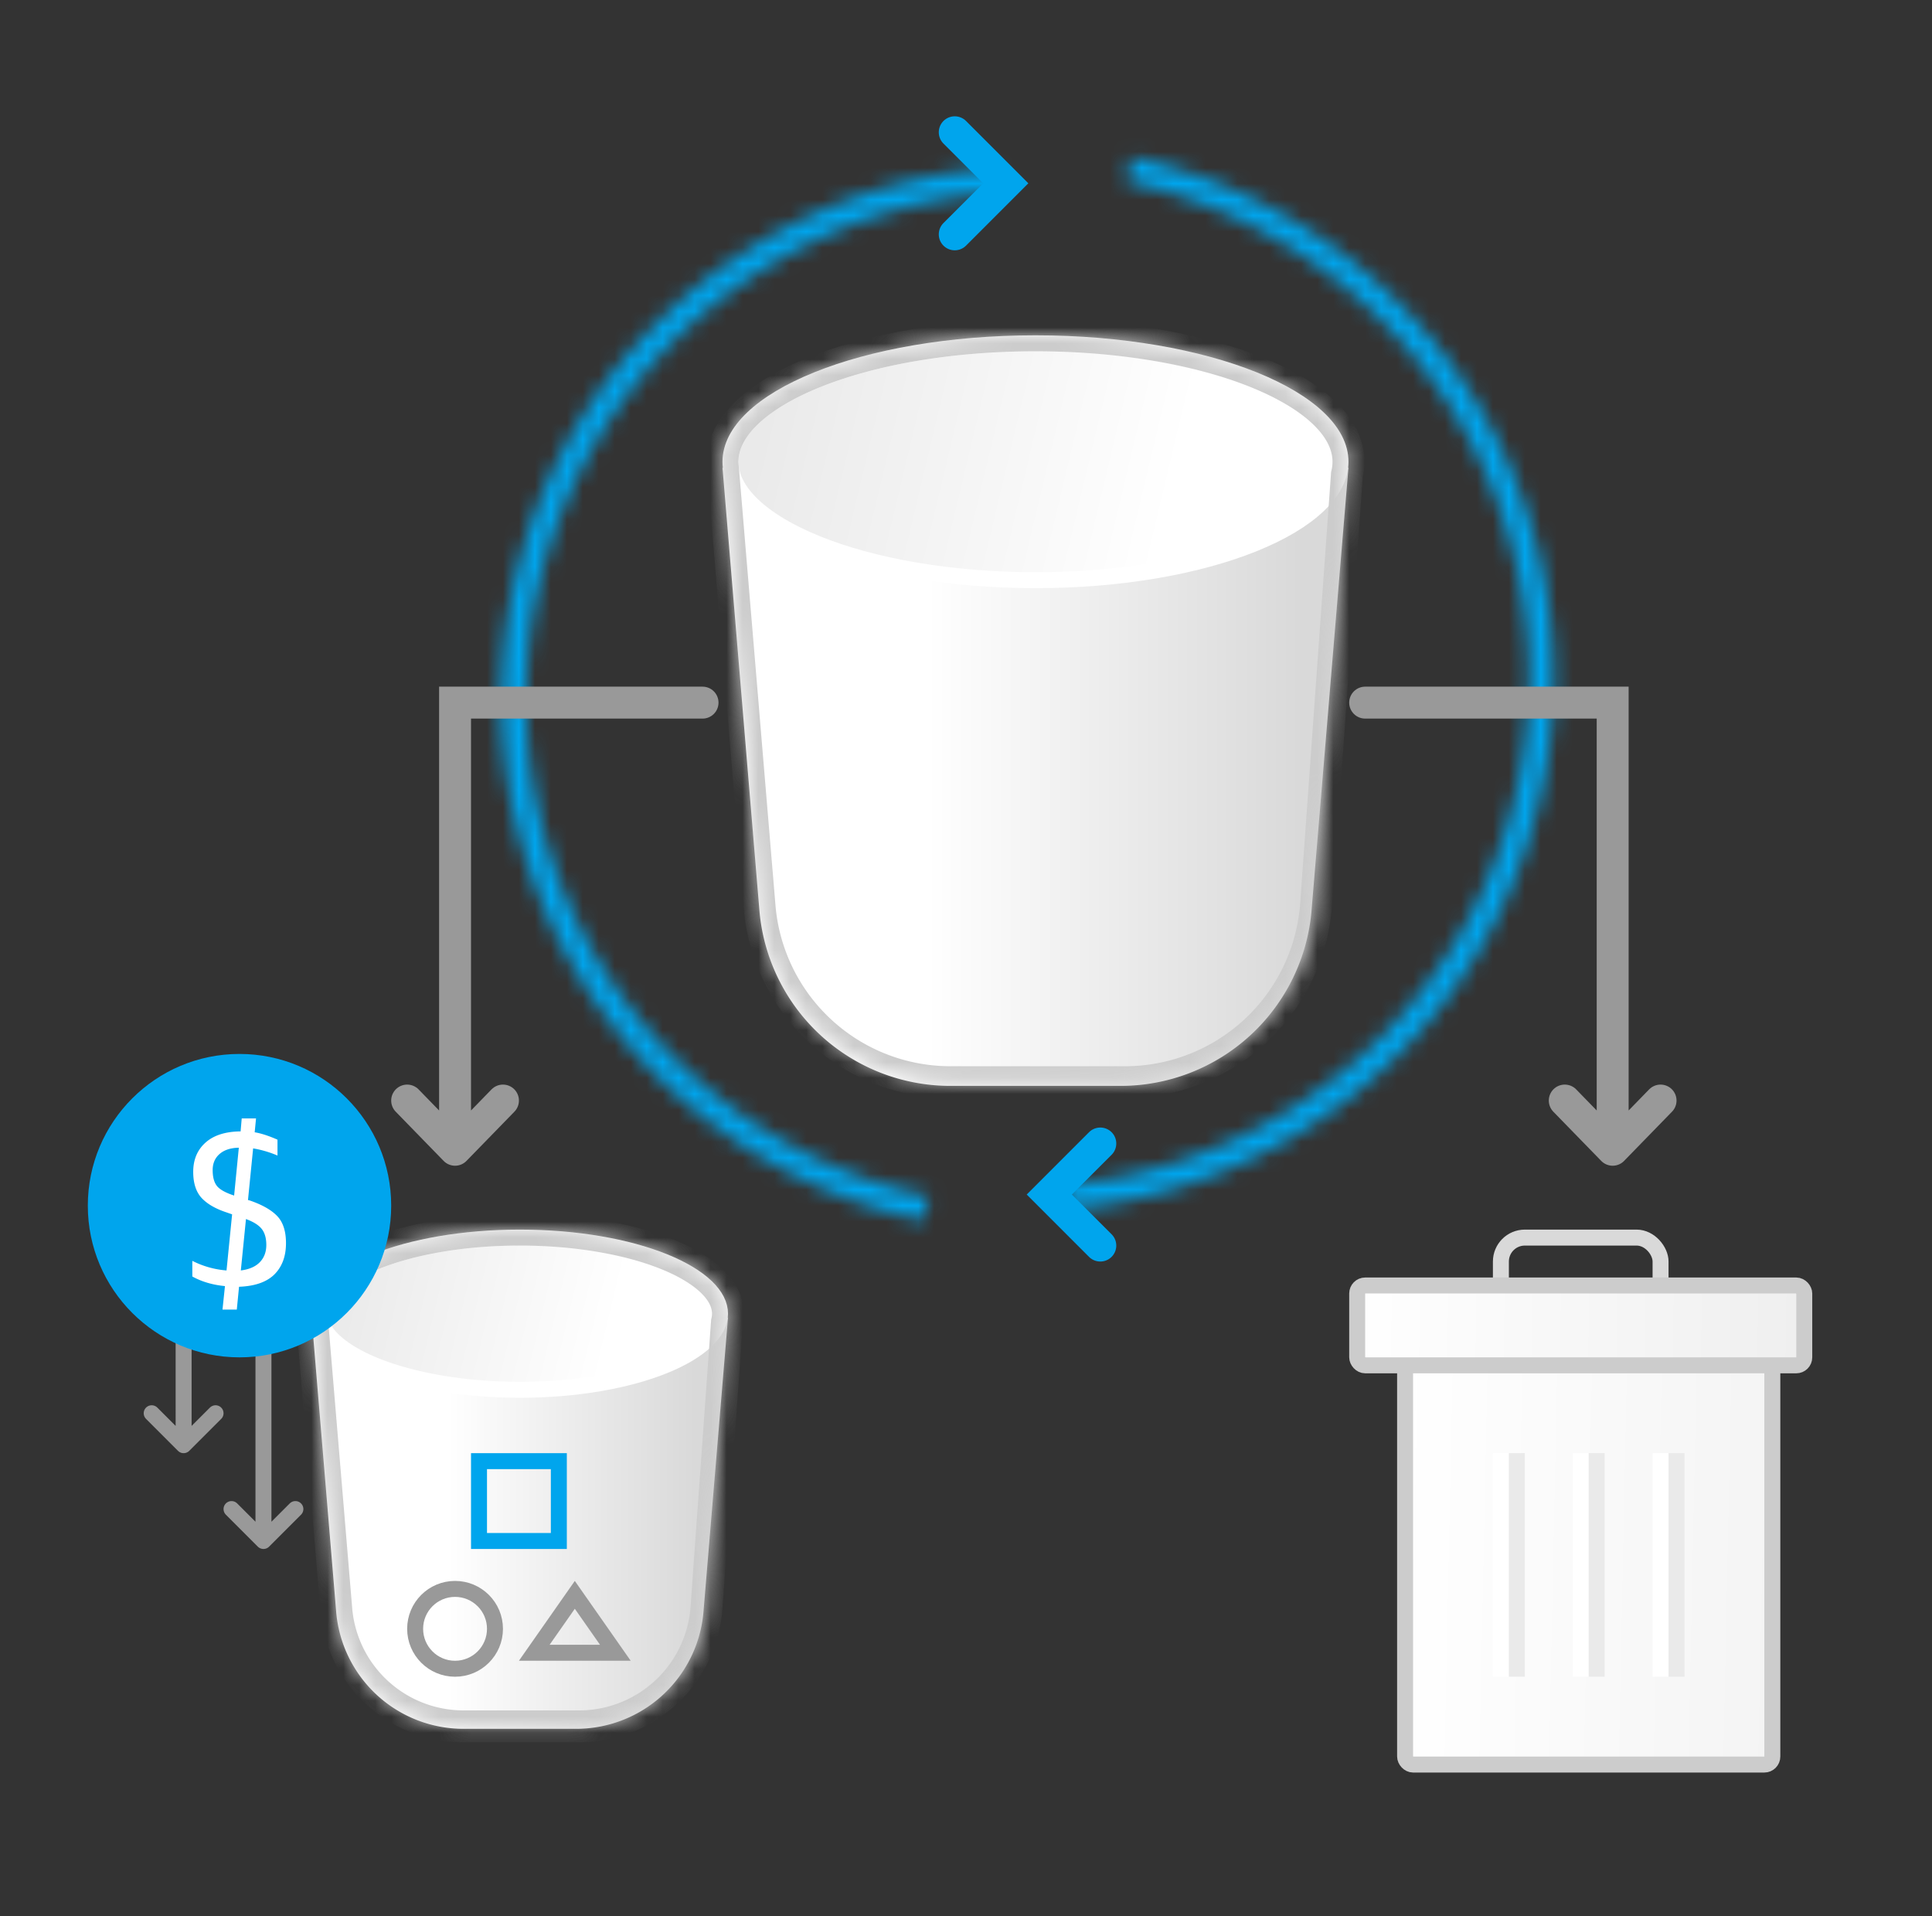 <svg width="121" height="120" viewBox="0 0 121 120" fill="none" xmlns="http://www.w3.org/2000/svg">
    <rect x="0" y="0" width="121" height="120" fill="#333333" stroke="none"/>
    <path d="m82.143 56.998 2.31-27.705H45.25l2.31 27.705A12 12 0 0 0 59.52 68h10.666a12 12 0 0 0 11.958-11.002z" fill="url(#0ijw5rl50a)"/>
    <path d="M83.954 28.916c0 .913-.456 1.832-1.386 2.72-.93.888-2.304 1.712-4.043 2.414-3.474 1.403-8.308 2.282-13.674 2.282-5.365 0-10.199-.88-13.673-2.282-1.739-.702-3.112-1.526-4.043-2.415-.93-.887-1.386-1.806-1.386-2.72 0-.912.456-1.831 1.386-2.72.93-.888 2.304-1.711 4.043-2.413 3.474-1.404 8.308-2.283 13.673-2.283 5.366 0 10.2.88 13.674 2.283 1.739.702 3.112 1.525 4.043 2.414.93.887 1.386 1.807 1.386 2.72z" fill="url(#u568ezx9eb)" stroke="#fff"/>
    <mask id="lp0fhmjubc" fill="#fff">
        <path fill-rule="evenodd" clip-rule="evenodd" d="M84.358 29.704c.064-.26.096-.522.096-.788 0-4.372-8.776-7.917-19.602-7.917-10.643 0-19.304 3.425-19.595 7.695h-.034l.029.347c.003.098.012.196.024.293L47.57 56.77a12 12 0 0 0 11.958 11h10.93a12 12 0 0 0 11.969-11.141l1.931-26.925z"/>
    </mask>
    <path d="m84.358 29.704-.971-.238-.02.082-.006.084.997.072zm-39.101-1.01v1h.934l.063-.932-.997-.068zm-.034 0v-1h-1.087l.09 1.083.997-.083zm.029.347.999-.039v-.022l-.003-.023-.996.084zm.024.293.997-.083-.002-.022-.003-.023-.992.128zM47.57 56.77l.997-.084-.997.084zm34.857-.142-.998-.071.998.072zm1.027-27.712c0 .183-.022.367-.067.55l1.942.476c.082-.335.125-.678.125-1.026h-2zm-18.602-6.917c5.317 0 10.085.873 13.486 2.246 1.704.688 3.015 1.482 3.885 2.313.867.828 1.231 1.625 1.231 2.358h2c0-1.453-.733-2.739-1.85-3.805-1.114-1.064-2.673-1.976-4.517-2.72-3.693-1.492-8.727-2.392-14.235-2.392v2zm-18.598 6.763c.05-.724.46-1.515 1.361-2.33.901-.814 2.227-1.588 3.924-2.256 3.39-1.334 8.086-2.177 13.313-2.177v-2c-5.416 0-10.372.87-14.046 2.316-1.835.722-3.395 1.605-4.532 2.634-1.137 1.027-1.919 2.265-2.015 3.677l1.995.136zm-.997-1.068h-.034v2h.034v-2zm-1.03 1.083.028.347 1.993-.167-.029-.347-1.993.167zm2.041.43a2.25 2.25 0 0 1-.017-.205l-1.999.077c.005.128.016.256.032.383l1.984-.256zm-1.988.21 2.294 27.436 1.993-.166-2.294-27.436-1.993.167zm2.294 27.436A13 13 0 0 0 59.528 68.77v-2a11 11 0 0 1-10.961-10.083l-1.993.166zM59.528 68.77h10.93v-2h-10.93v2zm10.93 0c6.819 0 12.478-5.269 12.966-12.07l-1.995-.143A11 11 0 0 1 70.459 66.77v2zM83.424 56.7l1.932-26.925-1.995-.143-1.931 26.925 1.994.143z" fill="#CCC" mask="url(#lp0fhmjubc)"/>
    <mask id="593bomc6gd" fill="#fff">
        <path d="M57.843 76.447a33.38 33.38 0 0 1 4.255-65.927l.126 1.565a31.81 31.81 0 0 0-4.055 62.826l-.326 1.536z"/>
    </mask>
    <path d="M57.843 76.447a33.38 33.38 0 0 1 4.255-65.927l.126 1.565a31.81 31.81 0 0 0-4.055 62.826l-.326 1.536z" stroke="#00A5ED" stroke-width="4" mask="url(#593bomc6gd)"/>
    <path d="m59.795 8.283 3.196 3.196-3.196 3.196" stroke="#00A5ED" stroke-width="2" stroke-linecap="round"/>
    <mask id="5t91zi9moe" fill="#fff">
        <path d="M70.864 9.836a33.38 33.38 0 0 1-4.255 65.927l-.126-1.565a31.81 31.81 0 0 0 4.055-62.826l.326-1.536z"/>
    </mask>
    <path d="M70.864 9.836a33.38 33.38 0 0 1-4.255 65.927l-.126-1.565a31.81 31.81 0 0 0 4.055-62.826l.326-1.536z" stroke="#00A5ED" stroke-width="4" mask="url(#5t91zi9moe)"/>
    <path d="m68.912 78-3.196-3.196 3.196-3.196" stroke="#00A5ED" stroke-width="2" stroke-linecap="round"/>
    <path d="m44.059 100.927 1.536-18.41H19.518l1.536 18.41a8 8 0 0 0 7.972 7.335h7.06a8 8 0 0 0 7.973-7.335z" fill="url(#nwjntbgh4f)"/>
    <path d="M45.095 82.266c0 .546-.273 1.117-.87 1.687-.599.572-1.492 1.11-2.636 1.572-2.287.923-5.48 1.506-9.033 1.506-3.552 0-6.745-.583-9.032-1.506-1.144-.462-2.037-1-2.636-1.572-.598-.57-.87-1.14-.87-1.688 0-.547.273-1.117.87-1.688.599-.571 1.492-1.109 2.636-1.571 2.287-.924 5.48-1.506 9.032-1.506 3.553 0 6.746.582 9.033 1.506 1.144.462 2.037 1 2.636 1.572.597.57.87 1.14.87 1.688z" fill="url(#n2e1fljmrg)" stroke="#fff"/>
    <mask id="2b41wstknh" fill="#fff">
        <path fill-rule="evenodd" clip-rule="evenodd" d="M45.53 82.79c.043-.172.064-.347.064-.525 0-2.908-5.837-5.265-13.038-5.265-7.078 0-12.84 2.278-13.033 5.118H19.5l.02.234c.002.063.007.126.015.188l1.525 18.235a8 8 0 0 0 7.972 7.334h7.236a8 8 0 0 0 7.98-7.428l1.282-17.89z"/>
    </mask>
    <path d="m45.53 82.79-.97-.238-.021.083-.006.084.997.072zm-26.007-.672v1h.934l.064-.932-.998-.068zm-.023 0v-1h-1.087l.09 1.083.997-.083zm.02.234.999-.04-.001-.022-.002-.021-.996.083zm.015.188.997-.083-.002-.021-.003-.022-.992.126zm1.525 18.235-.997.084.997-.084zm23.187-.094-.997-.071.997.071zm.347-18.415c0 .094-.011.19-.035.286l1.943.477c.06-.249.092-.504.092-.763h-2zM32.556 78c3.505 0 6.632.576 8.845 1.47 1.11.448 1.94.956 2.478 1.47.535.51.715.958.715 1.326h2c0-1.088-.55-2.024-1.334-2.773-.782-.747-1.86-1.373-3.11-1.878C39.645 76.603 36.252 76 32.556 76v2zm-12.035 4.186c.024-.366.235-.817.795-1.324.56-.506 1.402-1.002 2.508-1.437C26.03 78.556 29.11 78 32.556 78v-2c-3.634 0-6.973.583-9.465 1.564-1.243.489-2.32 1.095-3.116 1.814-.795.72-1.378 1.618-1.45 2.672l1.996.136zm-.998-1.068H19.5v2h.023v-2zm-1.02 1.083.02.235 1.993-.167-.02-.234-1.992.166zm2.024.213a1.166 1.166 0 0 1-.008-.102l-1.999.08c.004.092.012.184.023.275l1.984-.253zm-1.988.21 1.524 18.235 1.994-.167-1.525-18.235-1.993.167zm1.524 18.235a9 9 0 0 0 8.97 8.25v-2a7 7 0 0 1-6.977-6.417l-1.993.167zm8.97 8.25h7.235v-2h-7.236v2zm7.235 0a9 9 0 0 0 8.977-8.356l-1.995-.143a7 7 0 0 1-6.982 6.499v2zm8.977-8.356 1.283-17.89-1.995-.144-1.283 17.891 1.995.143z" fill="#CCC" mask="url(#2b41wstknh)"/>
    <circle cx="28.5" cy="102" r="2.5" stroke="#999"/>
    <path d="M33.46 103.5 36 99.872l2.54 3.628h-5.08z" stroke="#999"/>
    <path stroke="#00A5ED" d="M30 91.5h5v5h-5z"/>
    <path d="m25.5 68.919 3 3.081m0 0 3-3.081M28.5 72V44H44M104 68.919 101 72m0 0-3-3.081M101 72V44H85.5" stroke="#999" stroke-width="2" stroke-linecap="round"/>
    <rect x="88" y="84.5" width="23" height="26" rx=".5" fill="url(#3zxsbw222i)" stroke="#CCC"/>
    <rect x="94" y="77.5" width="10" height="5" rx="1.5" stroke="#D9D9D9"/>
    <rect x="85" y="80.5" width="28" height="5" rx=".5" fill="url(#otmil243zj)" stroke="#CCC"/>
    <path fill="#fff" d="M93.5 91h1v14h-1z"/>
    <path fill="#EAEAEA" d="M94.5 91h1v14h-1z"/>
    <path fill="#fff" d="M98.5 91h1v14h-1z"/>
    <path fill="#EAEAEA" d="M99.5 91h1v14h-1z"/>
    <path fill="#fff" d="M103.5 91h1v14h-1z"/>
    <path fill="#EAEAEA" d="M104.5 91h1v14h-1z"/>
    <path d="m14.5 94.5 2 2m0 0 2-2m-2 2V82M9.5 88.5l2 2m0 0 2-2m-2 2V76" stroke="#999" stroke-linecap="round"/>
    <circle cx="15" cy="75.5" r="9.5" fill="#00A5ED"/>
    <path d="m13.935 82.008.154-1.47c-.774-.075-1.456-.275-2.044-.602v-.98a5.678 5.678 0 0 0 2.142.602l.35-3.514-.364-.126c-.7-.233-1.222-.541-1.568-.924-.336-.383-.504-.92-.504-1.61 0-.756.252-1.363.756-1.82.514-.467 1.251-.705 2.212-.714l.07-.812h.896l-.084.868c.402.065.878.22 1.428.462v.994a6.76 6.76 0 0 0-1.526-.448l-.322 3.234.112.028c.784.27 1.358.597 1.722.98.364.383.546.947.546 1.694 0 .821-.242 1.475-.728 1.96-.485.476-1.222.733-2.212.77l-.14 1.428h-.896zm2.744-4.046c0-.42-.093-.751-.28-.994-.186-.243-.518-.453-.994-.63l-.322 3.22c.523-.065.92-.238 1.19-.518.271-.28.406-.64.406-1.078zm-3.36-4.69c0 .439.089.77.266.994.178.224.537.425 1.078.602l.294-2.996c-.513.01-.914.14-1.204.392-.289.252-.434.588-.434 1.008z" fill="#fff"/>
    <defs>
        <linearGradient id="0ijw5rl50a" x1="81.438" y1="49.683" x2="58.066" y2="49.683" gradientUnits="userSpaceOnUse">
            <stop stop-color="#D9D9D9"/>
            <stop offset="1" stop-color="#fff"/>
        </linearGradient>
        <linearGradient id="u568ezx9eb" x1="47.134" y1="29.293" x2="72.391" y2="35.324" gradientUnits="userSpaceOnUse">
            <stop stop-color="#EAEAEA"/>
            <stop offset="1" stop-color="#fff"/>
        </linearGradient>
        <linearGradient id="nwjntbgh4f" x1="43.589" y1="96.079" x2="28.043" y2="96.079" gradientUnits="userSpaceOnUse">
            <stop stop-color="#D9D9D9"/>
            <stop offset="1" stop-color="#fff"/>
        </linearGradient>
        <linearGradient id="n2e1fljmrg" x1="20.772" y1="82.516" x2="37.571" y2="86.528" gradientUnits="userSpaceOnUse">
            <stop stop-color="#EAEAEA"/>
            <stop offset="1" stop-color="#fff"/>
        </linearGradient>
        <linearGradient id="3zxsbw222i" x1="111.5" y1="96" x2="87.5" y2="95.5" gradientUnits="userSpaceOnUse">
            <stop stop-color="#F4F4F4"/>
            <stop offset="1" stop-color="#fff"/>
        </linearGradient>
        <linearGradient id="otmil243zj" x1="114.5" y1="83" x2="84.498" y2="82.583" gradientUnits="userSpaceOnUse">
            <stop stop-color="#EEE"/>
            <stop offset="1" stop-color="#fff"/>
        </linearGradient>
    </defs>
</svg>

